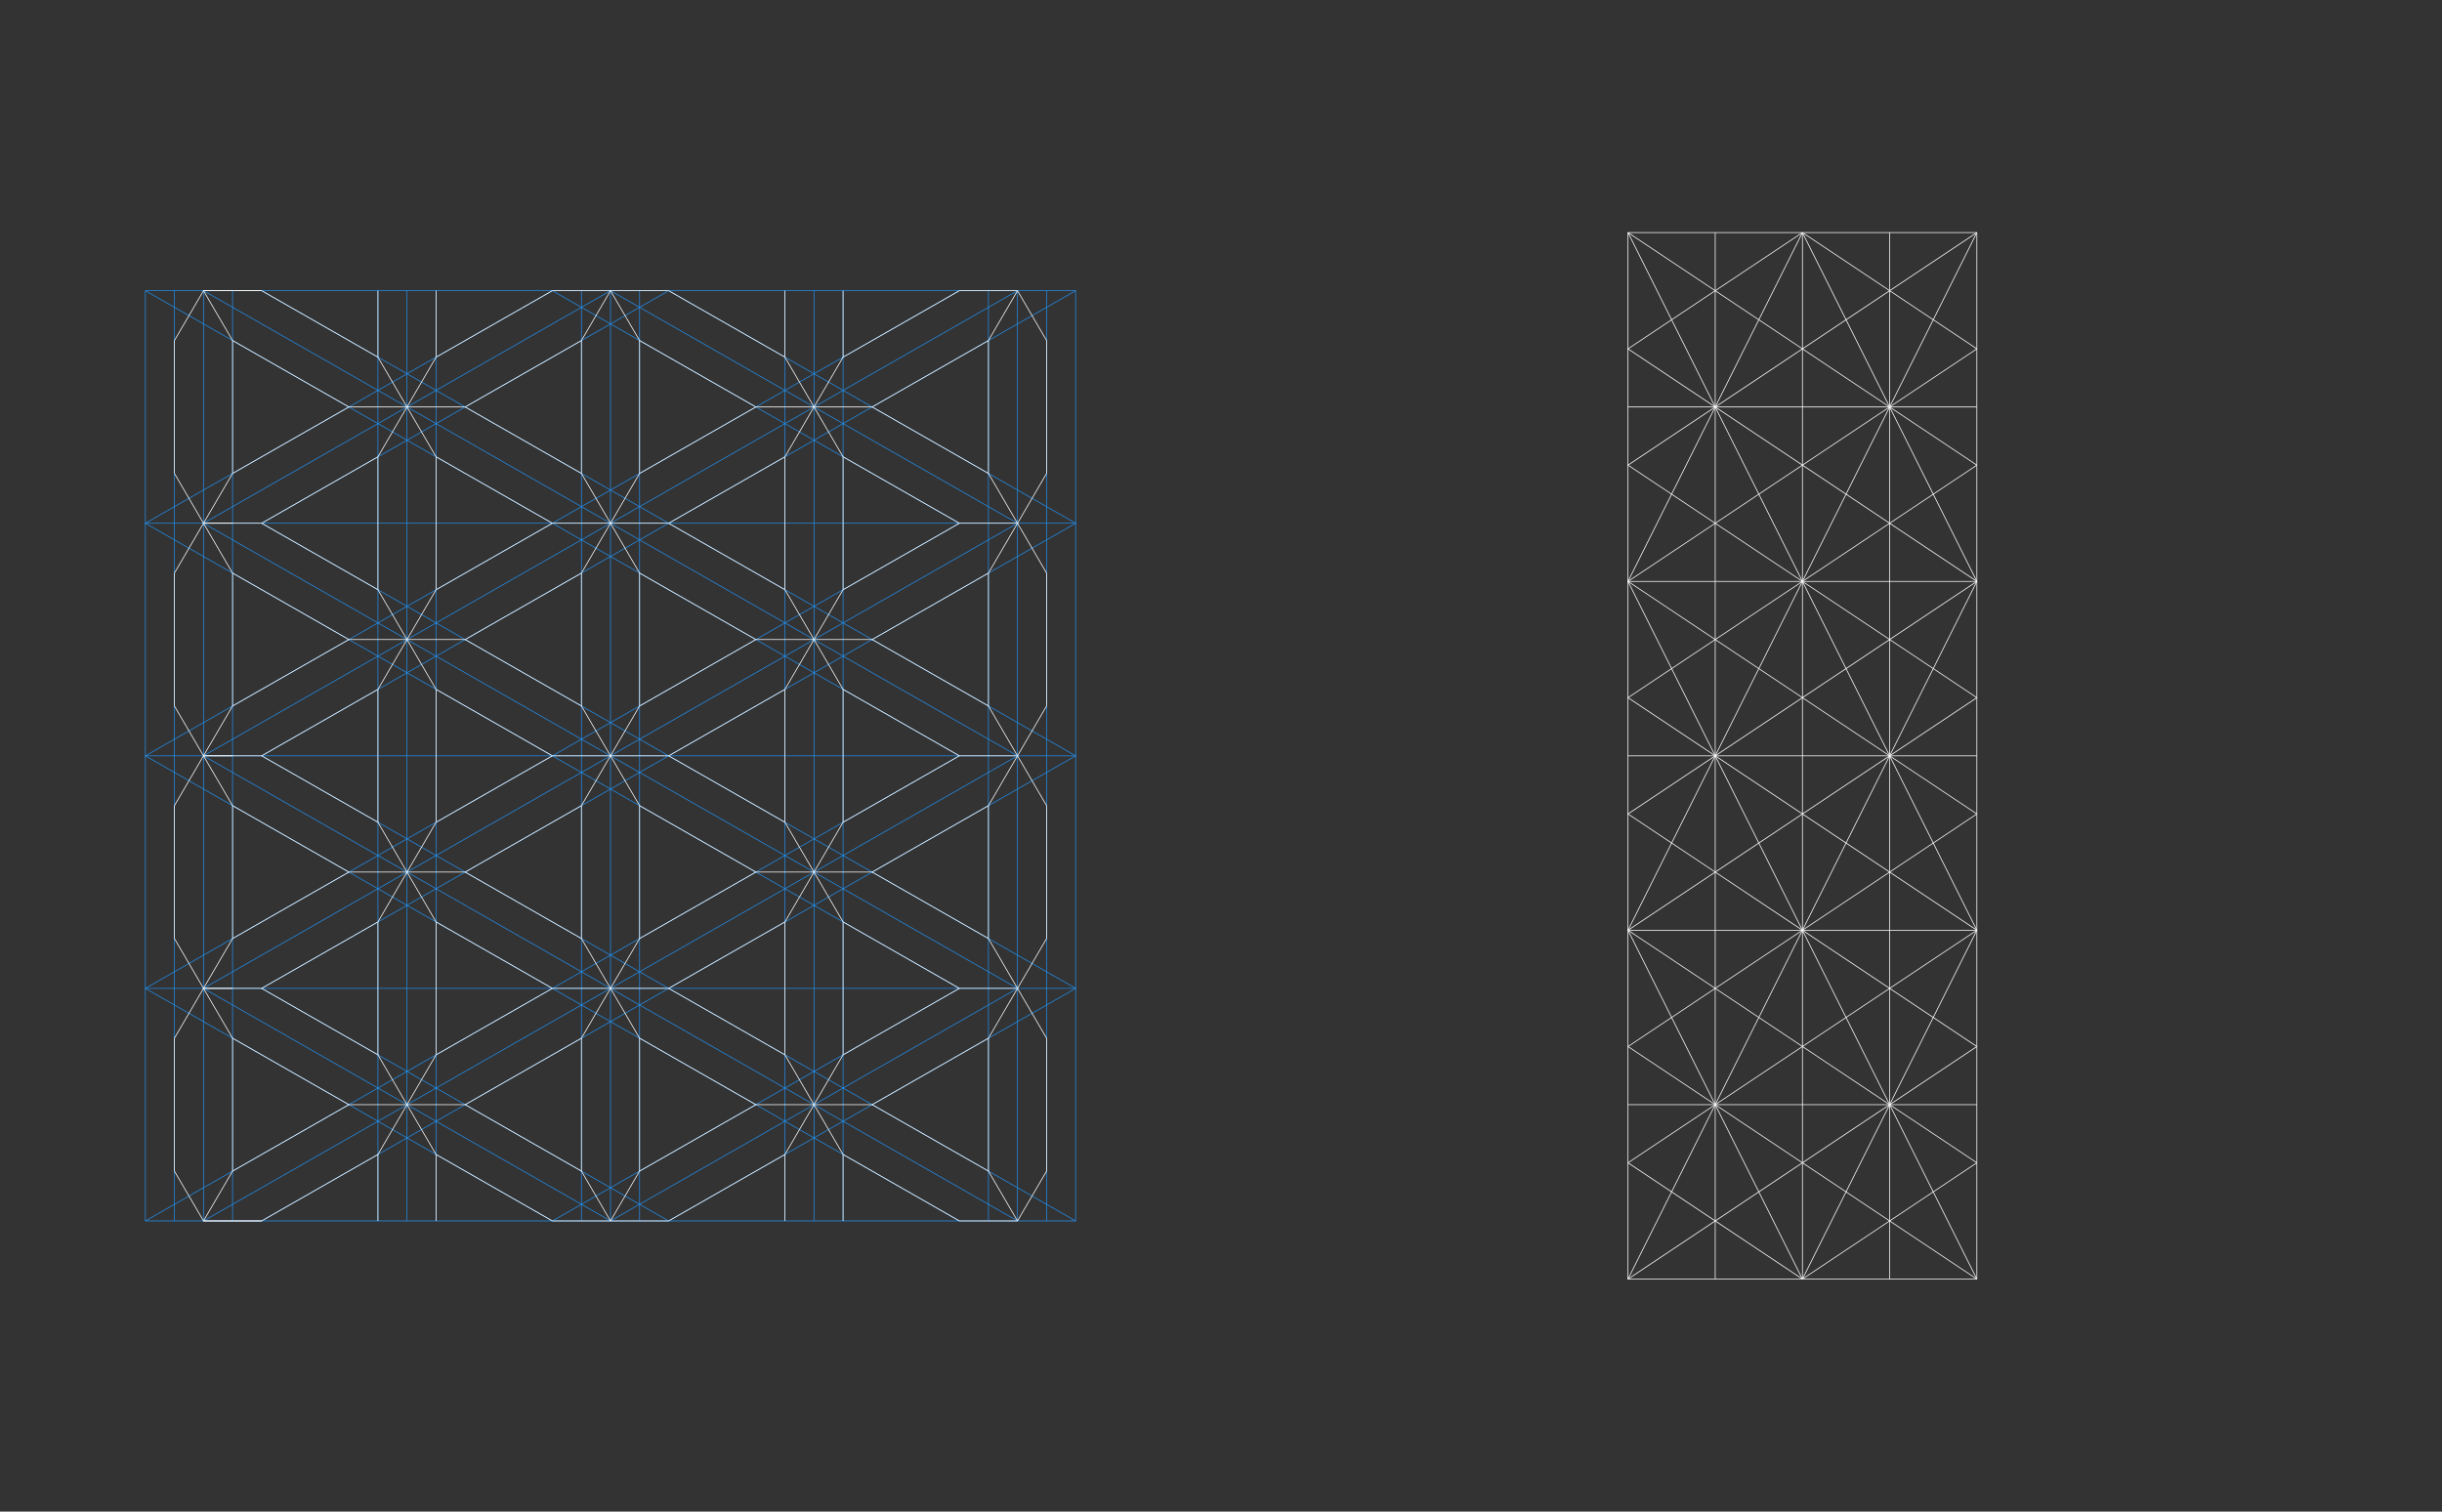 <svg xmlns="http://www.w3.org/2000/svg" viewBox="0 0 840 520"><rect x="0" y="0" width="840" height="520" fill="#333333" stroke="none"/><defs><style>.a,.b{fill:none;stroke-linejoin:bevel;stroke-width:0.25px}.a{stroke:#228be6}.b{stroke:#fff}</style></defs><line class="a" x1="50" y1="100" x2="370" y2="100"/><line class="a" x1="50" y1="180" x2="370" y2="180"/><line class="a" x1="50" y1="260" x2="370" y2="260"/><line class="a" x1="50" y1="340" x2="370" y2="340"/><line class="a" x1="50" y1="420" x2="370" y2="420"/><line class="a" x1="130" y1="100" x2="130" y2="420"/><line class="a" x1="210" y1="100" x2="210" y2="420"/><line class="a" x1="290" y1="100" x2="290" y2="420"/><line class="a" x1="370" y1="100" x2="370" y2="420"/><line class="a" x1="150" y1="100" x2="150" y2="420"/><line class="a" x1="200" y1="100" x2="200" y2="420"/><line class="a" x1="220" y1="100" x2="220" y2="420"/><line class="a" x1="140" y1="100" x2="140" y2="420"/><line class="a" x1="270" y1="100" x2="270" y2="420"/><line class="a" x1="280" y1="100" x2="280" y2="420"/><line class="a" x1="340" y1="100" x2="340" y2="420"/><line class="a" x1="350" y1="100" x2="350" y2="420"/><line class="a" x1="360" y1="100" x2="360" y2="420"/><line class="a" x1="70" y1="100" x2="350" y2="260"/><line class="a" x1="70" y1="180" x2="350" y2="340"/><line class="a" x1="70" y1="260" x2="350" y2="420"/><line class="a" x1="70" y1="180" x2="210" y2="100"/><line class="a" x1="70" y1="260" x2="350" y2="100"/><line class="a" x1="70" y1="340" x2="350" y2="180"/><line class="a" x1="210" y1="100" x2="350" y2="180"/><line class="a" x1="350" y1="260" x2="70" y2="420"/><line class="a" x1="350" y1="340" x2="210" y2="420"/><line class="a" x1="70" y1="340" x2="210" y2="420"/><line class="a" x1="90" y1="340" x2="370" y2="180"/><line class="a" x1="370" y1="420" x2="90" y2="260"/><line class="a" x1="90" y1="420" x2="370" y2="260"/><line class="a" x1="230" y1="420" x2="90" y2="340"/><line class="a" x1="230" y1="100" x2="370" y2="180"/><line class="a" x1="370" y1="260" x2="90" y2="100"/><line class="a" x1="370" y1="340" x2="90" y2="180"/><line class="a" x1="230" y1="100" x2="90" y2="180"/><line class="a" x1="90" y1="260" x2="370" y2="100"/><line class="a" x1="370" y1="340" x2="230" y2="420"/><line class="a" x1="50" y1="260" x2="330" y2="100"/><line class="a" x1="50" y1="180" x2="190" y2="100"/><line class="a" x1="50" y1="340" x2="330" y2="180"/><line class="a" x1="50" y1="420" x2="330" y2="260"/><line class="a" x1="50" y1="260" x2="330" y2="420"/><line class="a" x1="50" y1="340" x2="190" y2="420"/><line class="a" x1="50" y1="180" x2="330" y2="340"/><line class="a" x1="330" y1="260" x2="50" y2="100"/><line class="a" x1="330" y1="180" x2="190" y2="100"/><line class="a" x1="330" y1="340" x2="190" y2="420"/><line class="a" x1="50" y1="100" x2="50" y2="420"/><line class="a" x1="70" y1="100" x2="70" y2="420"/><line class="a" x1="60" y1="100" x2="60" y2="420"/><line class="a" x1="80" y1="100" x2="80" y2="420"/><line class="b" x1="680" y1="360" x2="560" y2="280"/><line class="b" x1="680" y1="280" x2="560" y2="200"/><line class="b" x1="680" y1="200" x2="560" y2="120"/><line class="b" x1="560" y1="360" x2="680" y2="440"/><line class="b" x1="560" y1="320" x2="680" y2="400"/><line class="b" x1="560" y1="240" x2="680" y2="320"/><line class="b" x1="680" y1="240" x2="560" y2="160"/><line class="b" x1="680" y1="160" x2="560" y2="80"/><line class="b" x1="680" y1="120" x2="620" y2="80"/><line class="b" x1="560" y1="440" x2="680" y2="360"/><line class="b" x1="560" y1="400" x2="680" y2="320"/><line class="b" x1="560" y1="360" x2="680" y2="280"/><line class="b" x1="560" y1="320" x2="680" y2="240"/><line class="b" x1="560" y1="280" x2="680" y2="200"/><line class="b" x1="560" y1="240" x2="680" y2="160"/><line class="b" x1="560" y1="200" x2="680" y2="120"/><line class="b" x1="560" y1="160" x2="680" y2="80"/><line class="b" x1="560" y1="120" x2="620" y2="80"/><line class="b" x1="560" y1="400" x2="620" y2="440"/><line class="b" x1="680" y1="400" x2="620" y2="440"/><line class="b" x1="560" y1="440" x2="560" y2="80"/><line class="b" x1="680" y1="440" x2="680" y2="80"/><line class="b" x1="590" y1="440" x2="590" y2="80"/><line class="b" x1="620" y1="440" x2="620" y2="80"/><line class="b" x1="650" y1="440" x2="650" y2="80"/><line class="b" x1="560" y1="380" x2="680" y2="380"/><line class="b" x1="560" y1="320" x2="680" y2="320"/><line class="b" x1="560" y1="260" x2="680" y2="260"/><line class="b" x1="560" y1="200" x2="680" y2="200"/><line class="b" x1="560" y1="140" x2="680" y2="140"/><line class="b" x1="560" y1="80" x2="680" y2="80"/><line class="b" x1="200" y1="277.14" x2="210" y2="260"/><line class="b" x1="220" y1="277.14" x2="210" y2="260"/><line class="b" x1="200" y1="242.86" x2="210" y2="260"/><line class="b" x1="220" y1="242.86" x2="210" y2="260"/><line class="b" x1="200" y1="357.14" x2="210" y2="340"/><line class="b" x1="220" y1="357.14" x2="210" y2="340"/><line class="b" x1="130" y1="317.14" x2="140" y2="300"/><line class="b" x1="150" y1="317.14" x2="140" y2="300"/><line class="b" x1="270" y1="317.14" x2="280" y2="300"/><line class="b" x1="290" y1="317.14" x2="280" y2="300"/><line class="b" x1="130" y1="397.14" x2="140" y2="380"/><line class="b" x1="150" y1="397.14" x2="140" y2="380"/><line class="b" x1="270" y1="397.14" x2="280" y2="380"/><line class="b" x1="290" y1="397.14" x2="280" y2="380"/><line class="b" x1="270" y1="237.14" x2="280" y2="220"/><line class="b" x1="290" y1="237.14" x2="280" y2="220"/><line class="b" x1="130" y1="237.14" x2="140" y2="220"/><line class="b" x1="150" y1="237.14" x2="140" y2="220"/><line class="b" x1="270" y1="157.14" x2="280" y2="140"/><line class="b" x1="290" y1="157.14" x2="280" y2="140"/><line class="b" x1="200" y1="197.14" x2="210" y2="180"/><line class="b" x1="220" y1="197.14" x2="210" y2="180"/><line class="b" x1="130" y1="157.14" x2="140" y2="140"/><line class="b" x1="150" y1="157.14" x2="140" y2="140"/><line class="b" x1="200" y1="117.14" x2="210" y2="100"/><line class="b" x1="220" y1="117.14" x2="210" y2="100"/><line class="b" x1="270" y1="202.86" x2="280" y2="220"/><line class="b" x1="290" y1="202.86" x2="280" y2="220"/><line class="b" x1="270" y1="122.86" x2="280" y2="140"/><line class="b" x1="290" y1="122.86" x2="280" y2="140"/><line class="b" x1="200" y1="162.86" x2="210" y2="180"/><line class="b" x1="220" y1="162.86" x2="210" y2="180"/><line class="b" x1="130" y1="122.86" x2="140" y2="140"/><line class="b" x1="150" y1="122.86" x2="140" y2="140"/><line class="b" x1="270" y1="282.86" x2="280" y2="300"/><line class="b" x1="290" y1="282.86" x2="280" y2="300"/><line class="b" x1="130" y1="282.86" x2="140" y2="300"/><line class="b" x1="150" y1="282.86" x2="140" y2="300"/><line class="b" x1="270" y1="362.86" x2="280" y2="380"/><line class="b" x1="290" y1="362.86" x2="280" y2="380"/><line class="b" x1="130" y1="362.86" x2="140" y2="380"/><line class="b" x1="150" y1="362.86" x2="140" y2="380"/><line class="b" x1="200" y1="322.86" x2="210" y2="340"/><line class="b" x1="220" y1="322.86" x2="210" y2="340"/><line class="b" x1="130" y1="202.86" x2="140" y2="220"/><line class="b" x1="150" y1="202.86" x2="140" y2="220"/><line class="b" x1="190" y1="180" x2="210" y2="180"/><line class="b" x1="230" y1="180" x2="210" y2="180"/><line class="b" x1="120" y1="220" x2="140" y2="220"/><line class="b" x1="160" y1="220" x2="140" y2="220"/><line class="b" x1="120" y1="300" x2="140" y2="300"/><line class="b" x1="160" y1="300" x2="140" y2="300"/><line class="b" x1="120" y1="380" x2="140" y2="380"/><line class="b" x1="160" y1="380" x2="140" y2="380"/><line class="b" x1="260" y1="380" x2="280" y2="380"/><line class="b" x1="300" y1="380" x2="280" y2="380"/><line class="b" x1="190" y1="340" x2="210" y2="340"/><line class="b" x1="230" y1="340" x2="210" y2="340"/><line class="b" x1="260" y1="300" x2="280" y2="300"/><line class="b" x1="300" y1="300" x2="280" y2="300"/><line class="b" x1="260" y1="220" x2="280" y2="220"/><line class="b" x1="300" y1="220" x2="280" y2="220"/><line class="b" x1="190" y1="260" x2="210" y2="260"/><line class="b" x1="230" y1="260" x2="210" y2="260"/><line class="b" x1="120" y1="140" x2="140" y2="140"/><line class="b" x1="160" y1="140" x2="140" y2="140"/><line class="b" x1="190" y1="100" x2="210" y2="100"/><line class="b" x1="230" y1="100" x2="210" y2="100"/><line class="b" x1="260" y1="140" x2="280" y2="140"/><line class="b" x1="300" y1="140" x2="280" y2="140"/><line class="b" x1="200" y1="402.86" x2="210" y2="420"/><line class="b" x1="220" y1="402.86" x2="210" y2="420"/><line class="b" x1="190" y1="420" x2="210" y2="420"/><line class="b" x1="230" y1="420" x2="210" y2="420"/><line class="b" x1="150" y1="397.14" x2="190" y2="420"/><line class="b" x1="160" y1="380" x2="200" y2="402.86"/><line class="b" x1="200" y1="357.14" x2="200" y2="402.86"/><line class="b" x1="220" y1="357.14" x2="220" y2="402.86"/><line class="b" x1="160" y1="380" x2="200" y2="357.14"/><line class="b" x1="150" y1="362.86" x2="190" y2="340"/><line class="b" x1="150" y1="397.14" x2="150" y2="420"/><line class="b" x1="130" y1="397.14" x2="130" y2="420"/><line class="b" x1="150" y1="317.14" x2="190" y2="340"/><line class="b" x1="160" y1="300" x2="200" y2="322.86"/><line class="b" x1="200" y1="277.14" x2="200" y2="322.86"/><line class="b" x1="220" y1="277.14" x2="220" y2="322.86"/><line class="b" x1="160" y1="300" x2="200" y2="277.14"/><line class="b" x1="150" y1="282.86" x2="190" y2="260"/><line class="b" x1="150" y1="237.14" x2="190" y2="260"/><line class="b" x1="160" y1="220" x2="200" y2="242.86"/><line class="b" x1="200" y1="197.14" x2="200" y2="242.86"/><line class="b" x1="220" y1="197.14" x2="220" y2="242.86"/><line class="b" x1="160" y1="220" x2="200" y2="197.14"/><line class="b" x1="150" y1="202.86" x2="190" y2="180"/><line class="b" x1="150" y1="157.14" x2="190" y2="180"/><line class="b" x1="160" y1="140" x2="200" y2="162.86"/><line class="b" x1="200" y1="117.14" x2="200" y2="162.86"/><line class="b" x1="220" y1="117.14" x2="220" y2="162.86"/><line class="b" x1="160" y1="140" x2="200" y2="117.14"/><line class="b" x1="150" y1="122.86" x2="190" y2="100"/><line class="b" x1="290" y1="157.14" x2="330" y2="180"/><line class="b" x1="300" y1="140" x2="340" y2="162.86"/><line class="b" x1="340" y1="117.14" x2="340" y2="162.86"/><line class="b" x1="360" y1="117.14" x2="360" y2="162.86"/><line class="b" x1="300" y1="140" x2="340" y2="117.14"/><line class="b" x1="290" y1="122.86" x2="330" y2="100"/><line class="b" x1="290" y1="237.14" x2="330" y2="260"/><line class="b" x1="300" y1="220" x2="340" y2="242.86"/><line class="b" x1="340" y1="197.14" x2="340" y2="242.86"/><line class="b" x1="360" y1="197.14" x2="360" y2="242.86"/><line class="b" x1="300" y1="220" x2="340" y2="197.14"/><line class="b" x1="290" y1="202.86" x2="330" y2="180"/><line class="b" x1="290" y1="317.14" x2="330" y2="340"/><line class="b" x1="300" y1="300" x2="340" y2="322.86"/><line class="b" x1="340" y1="277.14" x2="340" y2="322.86"/><line class="b" x1="360" y1="277.14" x2="360" y2="322.86"/><line class="b" x1="300" y1="300" x2="340" y2="277.14"/><line class="b" x1="290" y1="282.86" x2="330" y2="260"/><line class="b" x1="290" y1="397.14" x2="330" y2="420"/><line class="b" x1="300" y1="380" x2="340" y2="402.86"/><line class="b" x1="340" y1="357.14" x2="340" y2="402.86"/><line class="b" x1="360" y1="357.14" x2="360" y2="402.86"/><line class="b" x1="300" y1="380" x2="340" y2="357.14"/><line class="b" x1="290" y1="362.86" x2="330" y2="340"/><line class="b" x1="130" y1="397.14" x2="90" y2="420"/><line class="b" x1="120" y1="380" x2="80" y2="402.86"/><line class="b" x1="80" y1="357.14" x2="80" y2="402.86"/><line class="b" x1="60" y1="357.14" x2="60" y2="402.86"/><line class="b" x1="120" y1="380" x2="80" y2="357.14"/><line class="b" x1="130" y1="362.86" x2="90" y2="340"/><line class="b" x1="130" y1="317.14" x2="90" y2="340"/><line class="b" x1="120" y1="300" x2="80" y2="322.86"/><line class="b" x1="80" y1="277.14" x2="80" y2="322.86"/><line class="b" x1="60" y1="277.14" x2="60" y2="322.86"/><line class="b" x1="120" y1="300" x2="80" y2="277.14"/><line class="b" x1="130" y1="282.86" x2="90" y2="260"/><line class="b" x1="130" y1="237.14" x2="90" y2="260"/><line class="b" x1="120" y1="220" x2="80" y2="242.86"/><line class="b" x1="80" y1="197.14" x2="80" y2="242.86"/><line class="b" x1="60" y1="197.14" x2="60" y2="242.86"/><line class="b" x1="120" y1="220" x2="80" y2="197.14"/><line class="b" x1="130" y1="202.86" x2="90" y2="180"/><line class="b" x1="130" y1="157.14" x2="90" y2="180"/><line class="b" x1="120" y1="140" x2="80" y2="162.86"/><line class="b" x1="80" y1="117.14" x2="80" y2="162.86"/><line class="b" x1="60" y1="117.14" x2="60" y2="162.86"/><line class="b" x1="120" y1="140" x2="80" y2="117.14"/><line class="b" x1="130" y1="122.86" x2="90" y2="100"/><line class="b" x1="270" y1="397.14" x2="230" y2="420"/><line class="b" x1="260" y1="380" x2="220" y2="402.86"/><line class="b" x1="260" y1="380" x2="220" y2="357.14"/><line class="b" x1="270" y1="362.86" x2="230" y2="340"/><line class="b" x1="270" y1="317.14" x2="230" y2="340"/><line class="b" x1="260" y1="300" x2="220" y2="322.86"/><line class="b" x1="260" y1="300" x2="220" y2="277.14"/><line class="b" x1="270" y1="282.86" x2="230" y2="260"/><line class="b" x1="270" y1="237.14" x2="230" y2="260"/><line class="b" x1="260" y1="220" x2="220" y2="242.86"/><line class="b" x1="260" y1="220" x2="220" y2="197.14"/><line class="b" x1="270" y1="202.86" x2="230" y2="180"/><line class="b" x1="270" y1="157.14" x2="230" y2="180"/><line class="b" x1="260" y1="140" x2="220" y2="162.86"/><line class="b" x1="260" y1="140" x2="220" y2="117.14"/><line class="b" x1="270" y1="122.86" x2="230" y2="100"/><line class="b" x1="130" y1="122.86" x2="130" y2="100"/><line class="b" x1="150" y1="100" x2="150" y2="122.86"/><line class="b" x1="270" y1="100" x2="270" y2="122.86"/><line class="b" x1="290" y1="100" x2="290" y2="122.86"/><line class="b" x1="270" y1="420" x2="270" y2="397.14"/><line class="b" x1="290" y1="397.14" x2="290" y2="420"/><line class="b" x1="270" y1="317.14" x2="270" y2="362.86"/><line class="b" x1="290" y1="317.14" x2="290" y2="362.86"/><line class="b" x1="270" y1="237.14" x2="270" y2="282.86"/><line class="b" x1="290" y1="237.14" x2="290" y2="282.86"/><line class="b" x1="270" y1="157.14" x2="270" y2="202.86"/><line class="b" x1="290" y1="157.14" x2="290" y2="202.86"/><line class="b" x1="130" y1="317.14" x2="130" y2="362.86"/><line class="b" x1="150" y1="317.14" x2="150" y2="362.86"/><line class="b" x1="130" y1="237.14" x2="130" y2="282.86"/><line class="b" x1="150" y1="237.14" x2="150" y2="282.86"/><line class="b" x1="130" y1="157.14" x2="130" y2="202.86"/><line class="b" x1="150" y1="157.14" x2="150" y2="202.86"/><line class="b" x1="60" y1="117.14" x2="70" y2="100"/><line class="b" x1="80" y1="117.14" x2="70" y2="100"/><line class="b" x1="90" y1="100" x2="70" y2="100"/><line class="b" x1="60" y1="197.14" x2="70" y2="180"/><line class="b" x1="80" y1="197.14" x2="70" y2="180"/><line class="b" x1="90" y1="180" x2="70" y2="180"/><line class="b" x1="60" y1="277.14" x2="70" y2="260"/><line class="b" x1="80" y1="277.14" x2="70" y2="260"/><line class="b" x1="90" y1="260" x2="70" y2="260"/><line class="b" x1="60" y1="357.14" x2="70" y2="340"/><line class="b" x1="80" y1="357.14" x2="70" y2="340"/><line class="b" x1="90" y1="340" x2="70" y2="340"/><line class="b" x1="60" y1="162.86" x2="70" y2="180"/><line class="b" x1="80" y1="162.86" x2="70" y2="180"/><line class="b" x1="60" y1="242.86" x2="70" y2="260"/><line class="b" x1="80" y1="242.86" x2="70" y2="260"/><line class="b" x1="60" y1="322.86" x2="70" y2="340"/><line class="b" x1="80" y1="322.86" x2="70" y2="340"/><line class="b" x1="60" y1="402.86" x2="70" y2="420"/><line class="b" x1="80" y1="402.86" x2="70" y2="420"/><line class="b" x1="340" y1="402.86" x2="350" y2="420"/><line class="b" x1="360" y1="402.86" x2="350" y2="420"/><line class="b" x1="330" y1="420" x2="350" y2="420"/><line class="b" x1="340" y1="322.86" x2="350" y2="340"/><line class="b" x1="360" y1="322.86" x2="350" y2="340"/><line class="b" x1="330" y1="340" x2="350" y2="340"/><line class="b" x1="340" y1="242.86" x2="350" y2="260"/><line class="b" x1="360" y1="242.86" x2="350" y2="260"/><line class="b" x1="330" y1="260" x2="350" y2="260"/><line class="b" x1="340" y1="162.86" x2="350" y2="180"/><line class="b" x1="360" y1="162.86" x2="350" y2="180"/><line class="b" x1="330" y1="180" x2="350" y2="180"/><line class="b" x1="340" y1="117.14" x2="350" y2="100"/><line class="b" x1="360" y1="117.14" x2="350" y2="100"/><line class="b" x1="330" y1="100" x2="350" y2="100"/><line class="b" x1="340" y1="357.14" x2="350" y2="340"/><line class="b" x1="360" y1="357.14" x2="350" y2="340"/><line class="b" x1="340" y1="277.14" x2="350" y2="260"/><line class="b" x1="360" y1="277.14" x2="350" y2="260"/><line class="b" x1="340" y1="197.14" x2="350" y2="180"/><line class="b" x1="360" y1="197.14" x2="350" y2="180"/><line class="b" x1="70" y1="420" x2="90" y2="420"/><line class="b" x1="560" y1="320" x2="680" y2="80"/><line class="b" x1="560" y1="80" x2="680" y2="320"/><line class="b" x1="680" y1="440" x2="560" y2="200"/><line class="b" x1="680" y1="200" x2="620" y2="80"/><line class="b" x1="560" y1="200" x2="620" y2="80"/><line class="b" x1="680" y1="200" x2="560" y2="440"/><line class="b" x1="680" y1="320" x2="620" y2="440"/><line class="b" x1="620" y1="440" x2="560" y2="320"/><line class="b" x1="560" y1="440" x2="680" y2="440"/><line class="b" x1="70" y1="420" x2="90" y2="420"/><line class="b" x1="70" y1="340" x2="80" y2="340"/><line class="b" x1="70" y1="260" x2="80" y2="260"/><line class="b" x1="70" y1="180" x2="80" y2="180"/><line class="b" x1="70" y1="100" x2="90" y2="100"/></svg>